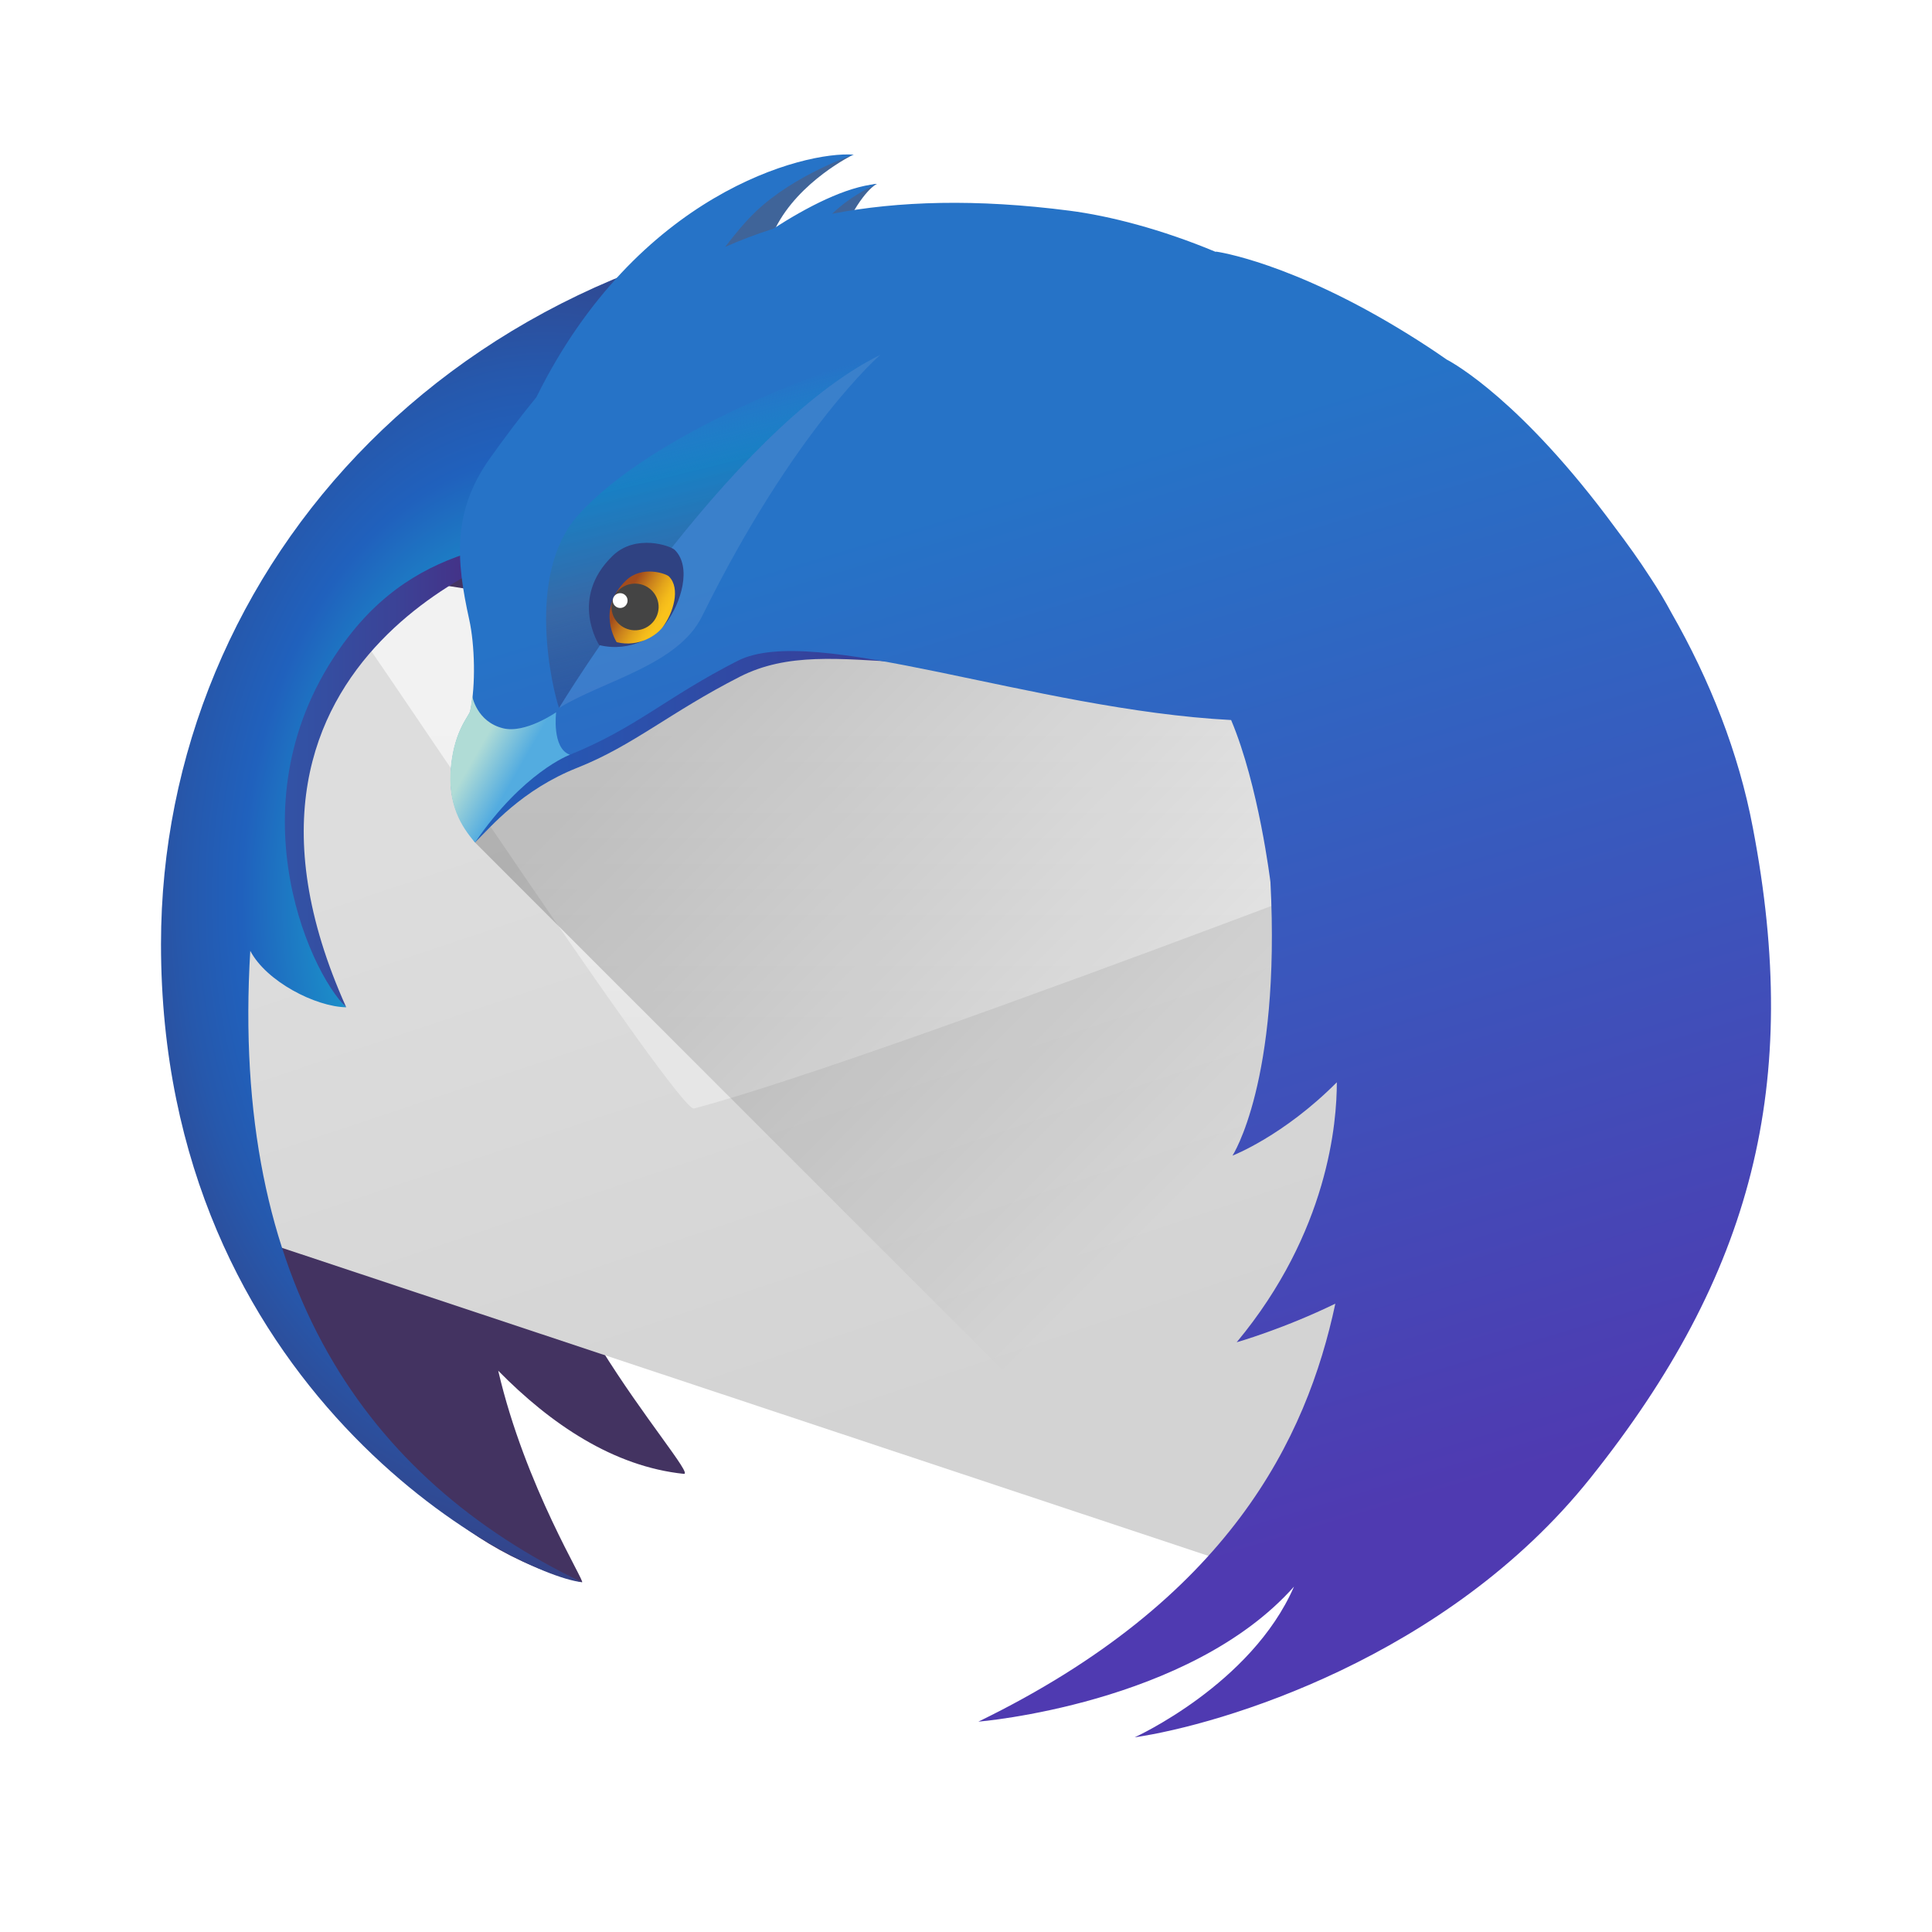 <?xml version="1.0" encoding="UTF-8" standalone="no"?>
<!-- Generator: Adobe Illustrator 22.0.0, SVG Export Plug-In . SVG Version: 6.00 Build 0)  -->

<svg
   xmlns:dc="http://purl.org/dc/elements/1.1/"
   xmlns:cc="http://creativecommons.org/ns#"
   xmlns:rdf="http://www.w3.org/1999/02/22-rdf-syntax-ns#"
   xmlns:svg="http://www.w3.org/2000/svg"
   xmlns="http://www.w3.org/2000/svg"
   xmlns:xlink="http://www.w3.org/1999/xlink"
   xmlns:sodipodi="http://sodipodi.sourceforge.net/DTD/sodipodi-0.dtd"
   xmlns:inkscape="http://www.inkscape.org/namespaces/inkscape"
   version="1.1"
   id="Layer_1"
   x="0px"
   y="0px"
   viewBox="0 0 48 48"
   xml:space="preserve"
   sodipodi:docname="thunderbird.svg"
   width="48"
   height="48"
   inkscape:version="0.92.3 (2405546, 2018-03-11)"><defs
   id="defs201"><linearGradient
     inkscape:collect="always"
     id="linearGradient1389"><stop
       style="stop-color:#2673c7;stop-opacity:1"
       offset="0"
       id="stop1385" /><stop
       style="stop-color:#4f3ab1;stop-opacity:1"
       offset="1"
       id="stop1387" /></linearGradient><linearGradient
     inkscape:collect="always"
     id="linearGradient1240"><stop
       style="stop-color:#000000;stop-opacity:1;"
       offset="0"
       id="stop1236" /><stop
       style="stop-color:#000000;stop-opacity:0;"
       offset="1"
       id="stop1238" /></linearGradient><linearGradient
     inkscape:collect="always"
     id="linearGradient1216"><stop
       style="stop-color:#dddddd;stop-opacity:1;"
       offset="0"
       id="stop1212" /><stop
       style="stop-color:#d3d3d3;stop-opacity:1"
       offset="1"
       id="stop1214" /></linearGradient><linearGradient
     inkscape:collect="always"
     id="linearGradient1208"><stop
       style="stop-color:#e6e6e6;stop-opacity:1"
       offset="0"
       id="stop1204" /><stop
       style="stop-color:#f2f2f2;stop-opacity:1"
       offset="1"
       id="stop1206" /></linearGradient><linearGradient
     id="SVGID_2_"
     gradientUnits="userSpaceOnUse"
     x1="10.243"
     y1="95.311"
     x2="57.704"
     y2="95.311"
     gradientTransform="matrix(0.162,0,0,0.162,4,3.836)">
			<stop
   offset="0"
   style="stop-color:#3156A8"
   id="stop27" />
			<stop
   offset="0.247"
   style="stop-color:#3351A4"
   id="stop29" />
			<stop
   offset="0.536"
   style="stop-color:#3B4397"
   id="stop31" />
			<stop
   offset="0.845"
   style="stop-color:#472C82"
   id="stop33" />
			<stop
   offset="1"
   style="stop-color:#4E1D75"
   id="stop35" />
		</linearGradient><radialGradient
     id="SVGID_3_"
     cx="59.073"
     cy="113.923"
     r="85.247"
     gradientTransform="matrix(0.162,0,0,0.235,4,-4.467)"
     gradientUnits="userSpaceOnUse">
			<stop
   offset="0.165"
   style="stop-color:#14CDDA"
   id="stop40" />
			<stop
   offset="0.548"
   style="stop-color:#2061BD"
   id="stop42" />
			<stop
   offset="0.655"
   style="stop-color:#2658AC"
   id="stop44" />
			<stop
   offset="0.864"
   style="stop-color:#373F81"
   id="stop46" />
			<stop
   offset="1"
   style="stop-color:#432D62"
   id="stop48" />
		</radialGradient><linearGradient
     id="SVGID_8_"
     gradientUnits="userSpaceOnUse"
     x1="48.269"
     y1="92.034"
     x2="54.241"
     y2="95.468"
     gradientTransform="matrix(0.162,0,0,0.162,4,3.836)">
			<stop
   offset="0"
   style="stop-color:#B0DCD6"
   id="stop99" />
			<stop
   offset="1"
   style="stop-color:#53ACE0"
   id="stop101" />
		</linearGradient><defs
     id="defs109">
			<filter
   id="Adobe_OpacityMaskFilter"
   filterUnits="userSpaceOnUse"
   x="162.68"
   y="18.355"
   width="14.927"
   height="6.629">
				<feColorMatrix
   type="matrix"
   values="1 0 0 0 0  0 1 0 0 0  0 0 1 0 0  0 0 0 1 0"
   id="feColorMatrix106" />
			</filter>
		</defs><mask
     maskUnits="userSpaceOnUse"
     x="162.68"
     y="18.355"
     width="14.927"
     height="6.629"
     id="SVGID_9_">
			<g
   class="st13"
   id="g118"
   style="filter:url(#Adobe_OpacityMaskFilter)">
				<radialGradient
   id="SVGID_10_"
   cx="154.384"
   cy="67.998"
   r="51.967"
   gradientUnits="userSpaceOnUse">
					<stop
   offset="0.868"
   style="stop-color:#FFFFFF"
   id="stop111" />
					<stop
   offset="1"
   style="stop-color:#000000"
   id="stop113" />
				</radialGradient>
				<rect
   x="91.295"
   y="-7.218"
   class="st14"
   width="100.015"
   height="93.339"
   id="rect116"
   style="fill:url(#SVGID_10_)" />
			</g>
		</mask><linearGradient
     id="SVGID_12_"
     gradientUnits="userSpaceOnUse"
     x1="80.784"
     y1="38.025"
     x2="90.637"
     y2="77.544"
     gradientTransform="matrix(0.162,0,0,0.162,4,3.836)">
			<stop
   offset="0.007"
   style="stop-color:#1398D1;stop-opacity:0"
   id="stop138" />
			<stop
   offset="0.248"
   style="stop-color:#1187C2;stop-opacity:0.62"
   id="stop140" />
			<stop
   offset="0.642"
   style="stop-color:#3F6499;stop-opacity:0.71"
   id="stop142" />
			<stop
   offset="1"
   style="stop-color:#2F4282;stop-opacity:0.5"
   id="stop144" />
		</linearGradient><linearGradient
     id="SVGID_13_"
     gradientUnits="userSpaceOnUse"
     x1="48.738"
     y1="14.373"
     x2="43.199"
     y2="11.303"
     gradientTransform="matrix(0.162,0.006,-0.006,0.162,8.583,12.788)">
			<stop
   offset="0"
   style="stop-color:#F9C21B"
   id="stop153" />
			<stop
   offset="0.148"
   style="stop-color:#F3BA1B"
   id="stop155" />
			<stop
   offset="0.379"
   style="stop-color:#E3A41B"
   id="stop157" />
			<stop
   offset="0.663"
   style="stop-color:#C9801C"
   id="stop159" />
			<stop
   offset="0.988"
   style="stop-color:#A44E1C"
   id="stop161" />
			<stop
   offset="1"
   style="stop-color:#A34C1C"
   id="stop163" />
		</linearGradient><linearGradient
     inkscape:collect="always"
     xlink:href="#linearGradient1208"
     id="linearGradient1210"
     x1="103.516"
     y1="134.192"
     x2="103.516"
     y2="87.283"
     gradientUnits="userSpaceOnUse"
     gradientTransform="matrix(0.162,0,0,0.162,4,3.836)" /><linearGradient
     inkscape:collect="always"
     xlink:href="#linearGradient1216"
     id="linearGradient1218"
     x1="84.182"
     y1="90.464"
     x2="118.666"
     y2="193.373"
     gradientUnits="userSpaceOnUse" /><linearGradient
     inkscape:collect="always"
     xlink:href="#linearGradient1240"
     id="linearGradient1242"
     x1="114.88"
     y1="-8.918"
     x2="223.24"
     y2="-8.918"
     gradientUnits="userSpaceOnUse"
     gradientTransform="matrix(0.115,0.115,-0.115,0.115,4,3.836)" /><linearGradient
     y2="57.897"
     x2="191.515"
     y1="57.897"
     x1="44.539"
     gradientUnits="userSpaceOnUse"
     id="SVGID_4_"
     gradientTransform="matrix(0.162,0,0,0.162,4,3.836)">
				<stop
   id="stop53"
   style="stop-color:#2061BD"
   offset="0" />
				<stop
   id="stop55"
   style="stop-color:#2B51AC"
   offset="0.185" />
				<stop
   id="stop57"
   style="stop-color:#442C84"
   offset="0.683" />
				<stop
   id="stop59"
   style="stop-color:#4E1D75"
   offset="0.941" />
			</linearGradient><linearGradient
     inkscape:collect="always"
     xlink:href="#linearGradient1389"
     id="linearGradient1391"
     x1="29.536"
     y1="10.852"
     x2="37.364"
     y2="36.75"
     gradientUnits="userSpaceOnUse" /></defs><sodipodi:namedview
   pagecolor="#ffffff"
   bordercolor="#666666"
   borderopacity="1"
   objecttolerance="10"
   gridtolerance="10"
   guidetolerance="10"
   inkscape:pageopacity="0"
   inkscape:pageshadow="2"
   inkscape:window-width="1920"
   inkscape:window-height="1020"
   id="namedview199"
   showgrid="false"
   inkscape:zoom="12.65"
   inkscape:cx="10.095387"
   inkscape:cy="28.670899"
   inkscape:window-x="0"
   inkscape:window-y="30"
   inkscape:window-maximized="1"
   inkscape:current-layer="Layer_1"><inkscape:grid
     type="xygrid"
     id="grid1281" /></sodipodi:namedview>
<style
   type="text/css"
   id="style2">
	.st0{fill:#363959;}
	.st1{fill:url(#SVGID_1_);}
	.st2{fill:#FBFBFB;}
	.st3{fill:#999999;}
	.st4{fill:#F8F8F8;}
	.st5{fill:url(#SVGID_2_);}
	.st6{fill:url(#SVGID_3_);}
	.st7{fill:url(#SVGID_4_);}
	.st8{fill:#3F6499;}
	.st9{fill:url(#SVGID_5_);}
	.st10{fill:url(#SVGID_6_);}
	.st11{fill:url(#SVGID_7_);}
	.st12{fill:url(#SVGID_8_);}
	.st13{filter:url(#Adobe_OpacityMaskFilter);}
	.st14{fill:url(#SVGID_10_);}
	.st15{mask:url(#SVGID_9_);}
	.st16{opacity:0.6;}
	.st17{opacity:0.2;}
	.st18{fill:url(#SVGID_11_);}
	.st19{fill:url(#SVGID_12_);}
	.st20{opacity:0.1;fill:#F2F2F2;}
	.st21{fill:#2F4282;}
	.st22{fill:url(#SVGID_13_);}
	.st23{fill:url(#SVGID_14_);}
	.st24{fill:#FFFFFF;}
	.st25{fill:url(#SVGID_15_);}
	.st26{fill:url(#SVGID_16_);}
	.st27{fill:url(#SVGID_17_);}
	.st28{fill:url(#SVGID_18_);}
	.st29{fill:url(#SVGID_19_);}
	.st30{fill:url(#SVGID_20_);}
	.st31{fill:url(#SVGID_21_);}
	.st32{fill:url(#SVGID_22_);}
	.st33{fill:url(#SVGID_23_);}
	.st34{fill:url(#SVGID_24_);}
	.st35{filter:url(#Adobe_OpacityMaskFilter_1_);}
	.st36{fill:url(#SVGID_26_);}
	.st37{mask:url(#SVGID_25_);}
	.st38{fill:url(#SVGID_27_);}
	.st39{fill:url(#SVGID_28_);}
	.st40{fill:url(#SVGID_29_);}
	.st41{fill:url(#SVGID_30_);}
	.st42{fill:url(#SVGID_31_);}
	.st43{fill:url(#SVGID_32_);}
	.st44{fill:url(#SVGID_33_);}
	.st45{fill:url(#SVGID_34_);}
	.st46{fill:url(#SVGID_35_);}
	.st47{fill:url(#SVGID_36_);}
	.st48{fill:url(#SVGID_37_);}
	.st49{fill:url(#SVGID_38_);}
	.st50{fill:url(#SVGID_39_);}
	.st51{fill:url(#SVGID_40_);}
	.st52{filter:url(#Adobe_OpacityMaskFilter_2_);}
	.st53{fill:url(#SVGID_42_);}
	.st54{mask:url(#SVGID_41_);}
	.st55{fill:url(#SVGID_43_);}
	.st56{fill:url(#SVGID_44_);}
	.st57{fill:url(#SVGID_45_);}
	.st58{fill:url(#SVGID_46_);}
	.st59{fill:url(#SVGID_47_);}
	.st60{fill:url(#SVGID_48_);}
</style>
<path
   class="st1"
   d="M 34.594,9.585 C 32.245,8.051 29.242,7.554 27.584,7.381 25.81,7.195 24.269,7.228 22.913,7.427 c -0.115,-0.001 -0.229,-0.006 -0.345,-0.006 -0.088,0 -0.175,0.004 -0.264,0.005 0.036,-0.045 0.062,-0.072 0.062,-0.072 0,0 -0.071,0.011 -0.211,0.075 -0.44,0.007 -0.878,0.022 -1.31,0.052 0.601,-0.659 1.093,-1.004 1.093,-1.004 0,0 -0.584,0.086 -1.651,1.052 -0.507,0.047 -1.008,0.109 -1.5,0.185 1.121,-1.516 2.293,-2.155 2.293,-2.155 0,0 -1.421,-0.289 -3.645,1.946 -0.186,0.187 -0.359,0.382 -0.526,0.579 C 10.427,9.652 5.787,13.839 5.787,18.76 c 0,0.965 -0.296,2.026 0.023,3.086 -0.128,1.693 0.144,6.313 0.144,6.313 0,0 1.755,9.499 8.505,11.151 0.107,0.026 -1.41,-2.368 -2.081,-5.255 1.307,1.329 2.864,2.381 4.613,2.563 0.215,0.022 -0.999,-1.399 -2.061,-3.115 l 15.338,5.168 c 8.022,-3.446 7.088,-3.135 8.811,-5.001 3.795,-4.108 4.326,-6.438 3.37,-13.32 -0.647,-4.645 -4.075,-9.246 -7.854,-10.765 z"
   id="path15"
   style="fill:#433361;fill-opacity:1;stroke-width:0.162"
   inkscape:connector-curvature="0" /><polygon
   class="st2"
   points="22.687,62.276 8.546,142.68 16.387,166.974 172.911,219.015 201.939,95.591 "
   id="polygon17"
   style="fill:url(#linearGradient1218);fill-opacity:1"
   transform="matrix(0.162,0,0,0.162,4,3.836)" /><path
   class="st4"
   d="m 7.986,14.06 c 0,0 0.123,0.637 0.693,1.342 0.567,0.711 8.181,12.24 8.563,12.139 4.988,-1.324 23.085,-8.37 23.085,-8.37 z"
   id="path23"
   inkscape:connector-curvature="0"
   style="fill:url(#linearGradient1210);fill-opacity:1;stroke-width:0.162" /><path
   style="opacity:0.2;fill:url(#linearGradient1242);fill-opacity:1;stroke:none;stroke-width:0.324;stroke-linecap:round;stroke-linejoin:round;stroke-miterlimit:4;stroke-dasharray:none;stroke-dashoffset:0;stroke-opacity:1;paint-order:normal"
   d="m 28.946,16.088 4.118,3.435 1.08,13.604 -3.646,6.501 -18.697,-18.697 5.447,-6.046 z"
   id="rect1233"
   inkscape:connector-curvature="0"
   sodipodi:nodetypes="ccccccc" /><path
   class="st5"
   d="m 13.346,13.521 c 0,0 -8.766,2.567 -4.744,11.505 0,0 -1.844,-1.689 -2.943,-3.848 -0.049,-0.097 1.83,-6.775 1.83,-6.775 z"
   id="path38"
   style="fill:url(#SVGID_2_);stroke-width:0.162"
   inkscape:connector-curvature="0" /><path
   class="st6"
   d="M 8.603,25.026 C 7.84,25.013 6.615,24.384 6.218,23.623 5.721,31.899 9.098,36.733 14.459,39.31 12.707,39.109 4,34.514 4,23.457 c 0,-9.402 7.46,-17.806 19.135,-18.191 0.072,0.527 -5.788,1.849 -5.976,2.47 -0.291,0.967 -0.96,2.02 -1.523,2.864 -0.764,1.144 1.062,2.122 -0.28,2.43 -2.019,0.463 -4.713,0.207 -6.699,2.789 -2.986,3.882 -0.993,8.322 -0.055,9.207 z"
   id="path51"
   style="fill:url(#SVGID_3_);stroke-width:0.162"
   inkscape:connector-curvature="0" /><path
   inkscape:connector-curvature="0"
   style="fill:url(#SVGID_4_);stroke-width:0.162"
   id="path62"
   d="m 26.198,5.569 c -7.561,-0.58 -11.452,2.445 -13.95,5.963 -0.91,1.281 -0.81,2.456 -0.497,3.877 0.135,0.606 0.271,0.897 0.107,1.515 -0.09,0.341 -0.075,0.66 -0.188,0.861 -0.155,0.278 -0.353,0.582 -0.419,1.081 -0.166,1.247 0.276,1.644 0.552,2.064 0.393,-0.39 1.161,-1.309 2.545,-1.857 1.384,-0.549 2.295,-1.373 4.029,-2.258 2.37,-1.209 5.148,0.625 10.415,-1.101 1.621,-0.531 5.345,-6.049 6.23,-6.26 C 32.557,6.731 28.368,5.736 26.198,5.569 Z"
   class="st7" /><path
   class="st8"
   d="m 21.202,3.841 c 0,0 -1.35,0.652 -1.938,1.83 1.357,-0.684 2.145,-1.058 2.518,-1.103 0,0 -0.357,0.173 -0.799,1.113 0.782,-0.251 1.052,-0.408 1.266,-0.411 0,0 -0.062,0.099 -0.119,1.037 C 20.929,5.919 18.616,6.372 17.386,7.143 16.969,4.918 21.202,3.841 21.202,3.841 Z"
   id="path66"
   inkscape:connector-curvature="0"
   style="fill:#3f6499;stroke-width:0.162" /><path
   inkscape:connector-curvature="0"
   style="fill:url(#linearGradient1391);fill-opacity:1;stroke-width:0.162"
   d="m 21.211,3.842 c -1.24,-0.091 -5.388,0.971 -7.885,6.027 -0.409,0.498 -0.792,1.009 -1.156,1.521 -0.939,1.322 -0.836,2.537 -0.512,4.004 0.138,0.626 0.164,1.625 0.027,2.271 -0.027,0.129 -0.381,0.464 -0.473,1.365 -0.098,0.956 0.244,1.426 0.58,1.814 1.195,-1.748 2.373,-2.094 2.373,-2.094 1.673,-0.685 2.371,-1.418 4.162,-2.332 1.879,-0.959 7.355,1.213 12.26,1.471 0.687,1.628 0.976,4.022 0.977,4.027 0,0 0,0.002 0,0.002 0.255,4.957 -0.943,6.793 -0.943,6.793 0,0 1.264,-0.486 2.592,-1.822 0.002,0.979 -0.205,3.712 -2.488,6.459 0,0 1.151,-0.327 2.451,-0.959 -0.714,3.349 -2.636,7.352 -8.869,10.385 0,0 5.242,-0.429 7.842,-3.355 -1.057,2.431 -3.959,3.744 -3.959,3.744 2.135,-0.312 7.746,-1.967 11.318,-6.436 4.044,-5.058 5.259,-9.802 4.041,-16.162 -0.35,-1.859 -1.068,-3.671 -2.023,-5.34 -0.151,-0.281 -0.321,-0.569 -0.514,-0.861 -0.004,-0.006 -0.008,-0.011 -0.012,-0.018 C 40.722,13.915 40.423,13.499 40.115,13.092 37.809,9.962 36.117,9.023 35.941,8.932 35.62,8.707 35.297,8.497 34.984,8.303 32.084,6.504 30.219,6.252 30.219,6.252 c 0,0 -0.019,0.004 -0.02,0.004 -1.343,-0.561 -2.632,-0.893 -3.625,-1.021 -2.318,-0.3 -4.253,-0.241 -5.9,0.076 0.518,-0.496 1.117,-0.742 1.117,-0.742 -0.777,0.069 -1.746,0.577 -2.578,1.113 -0.419,0.134 -0.819,0.285 -1.197,0.453 0.232,-0.305 0.5,-0.63 0.764,-0.881 0.978,-0.93 2.432,-1.412 2.432,-1.412 z"
   id="path79" /><path
   class="st12"
   d="m 13.817,17.696 c 0,0 -0.764,0.535 -1.318,0.398 -0.655,-0.161 -0.766,-0.796 -0.766,-0.796 -0.014,0.13 -0.031,0.256 -0.055,0.368 -0.027,0.129 -0.383,0.464 -0.474,1.365 -0.098,0.956 0.262,1.51 0.598,1.899 1.195,-1.748 2.357,-2.179 2.357,-2.179 -0.455,-0.159 -0.342,-1.056 -0.342,-1.056 z"
   id="path104"
   style="fill:url(#SVGID_8_);stroke-width:0.162"
   inkscape:connector-curvature="0" /><path
   class="st19"
   d="m 13.888,17.591 c 0,0 4.193,-6.91 7.984,-8.775 0.352,-0.177 -5.249,1.489 -7.502,3.976 -1.34,1.479 -0.63,4.374 -0.481,4.798 z"
   id="path147"
   style="fill:url(#SVGID_12_);stroke-width:0.162"
   inkscape:connector-curvature="0" /><path
   class="st20"
   d="m 13.888,17.591 c 0.004,-0.002 0.008,-0.005 0.012,-0.007 1.084,-0.67 2.942,-1.056 3.541,-2.27 C 19.748,10.638 21.872,8.816 21.872,8.816 18.081,10.681 13.888,17.591 13.888,17.591 Z"
   id="path149"
   inkscape:connector-curvature="0"
   style="opacity:0.1;fill:#f2f2f2;stroke-width:0.162" /><path
   class="st21"
   d="m 14.887,16.027 c 0,0 -0.756,-1.16 0.333,-2.217 0.574,-0.557 1.445,-0.248 1.545,-0.147 0.428,0.425 0.159,1.321 -0.226,1.828 -0.218,0.286 -0.852,0.73 -1.651,0.536 z"
   id="path151"
   inkscape:connector-curvature="0"
   style="fill:#2f4282;stroke-width:0.162" /><path
   class="st22"
   d="m 15.321,15.955 c 0,0 -0.522,-0.802 0.23,-1.532 0.396,-0.385 0.998,-0.171 1.068,-0.102 0.296,0.293 0.109,0.913 -0.157,1.263 -0.15,0.198 -0.589,0.505 -1.141,0.371 z"
   id="path166"
   style="fill:url(#SVGID_13_);stroke-width:0.162"
   inkscape:connector-curvature="0" /><path
   d="m 16.363,15.1 c -0.012,0.32 -0.283,0.57 -0.605,0.559 -0.323,-0.011 -0.576,-0.28 -0.565,-0.6 0.011,-0.32 0.282,-0.57 0.606,-0.559 0.323,0.011 0.575,0.28 0.564,0.6 z"
   id="path168"
   inkscape:connector-curvature="0"
   style="fill:#444444;fill-opacity:1;stroke-width:0.162" /><circle
   style="fill:#ffffff;stroke-width:0.162"
   id="circle172"
   r="0.184"
   cy="14.921"
   cx="15.408"
   class="st24" />
</svg>